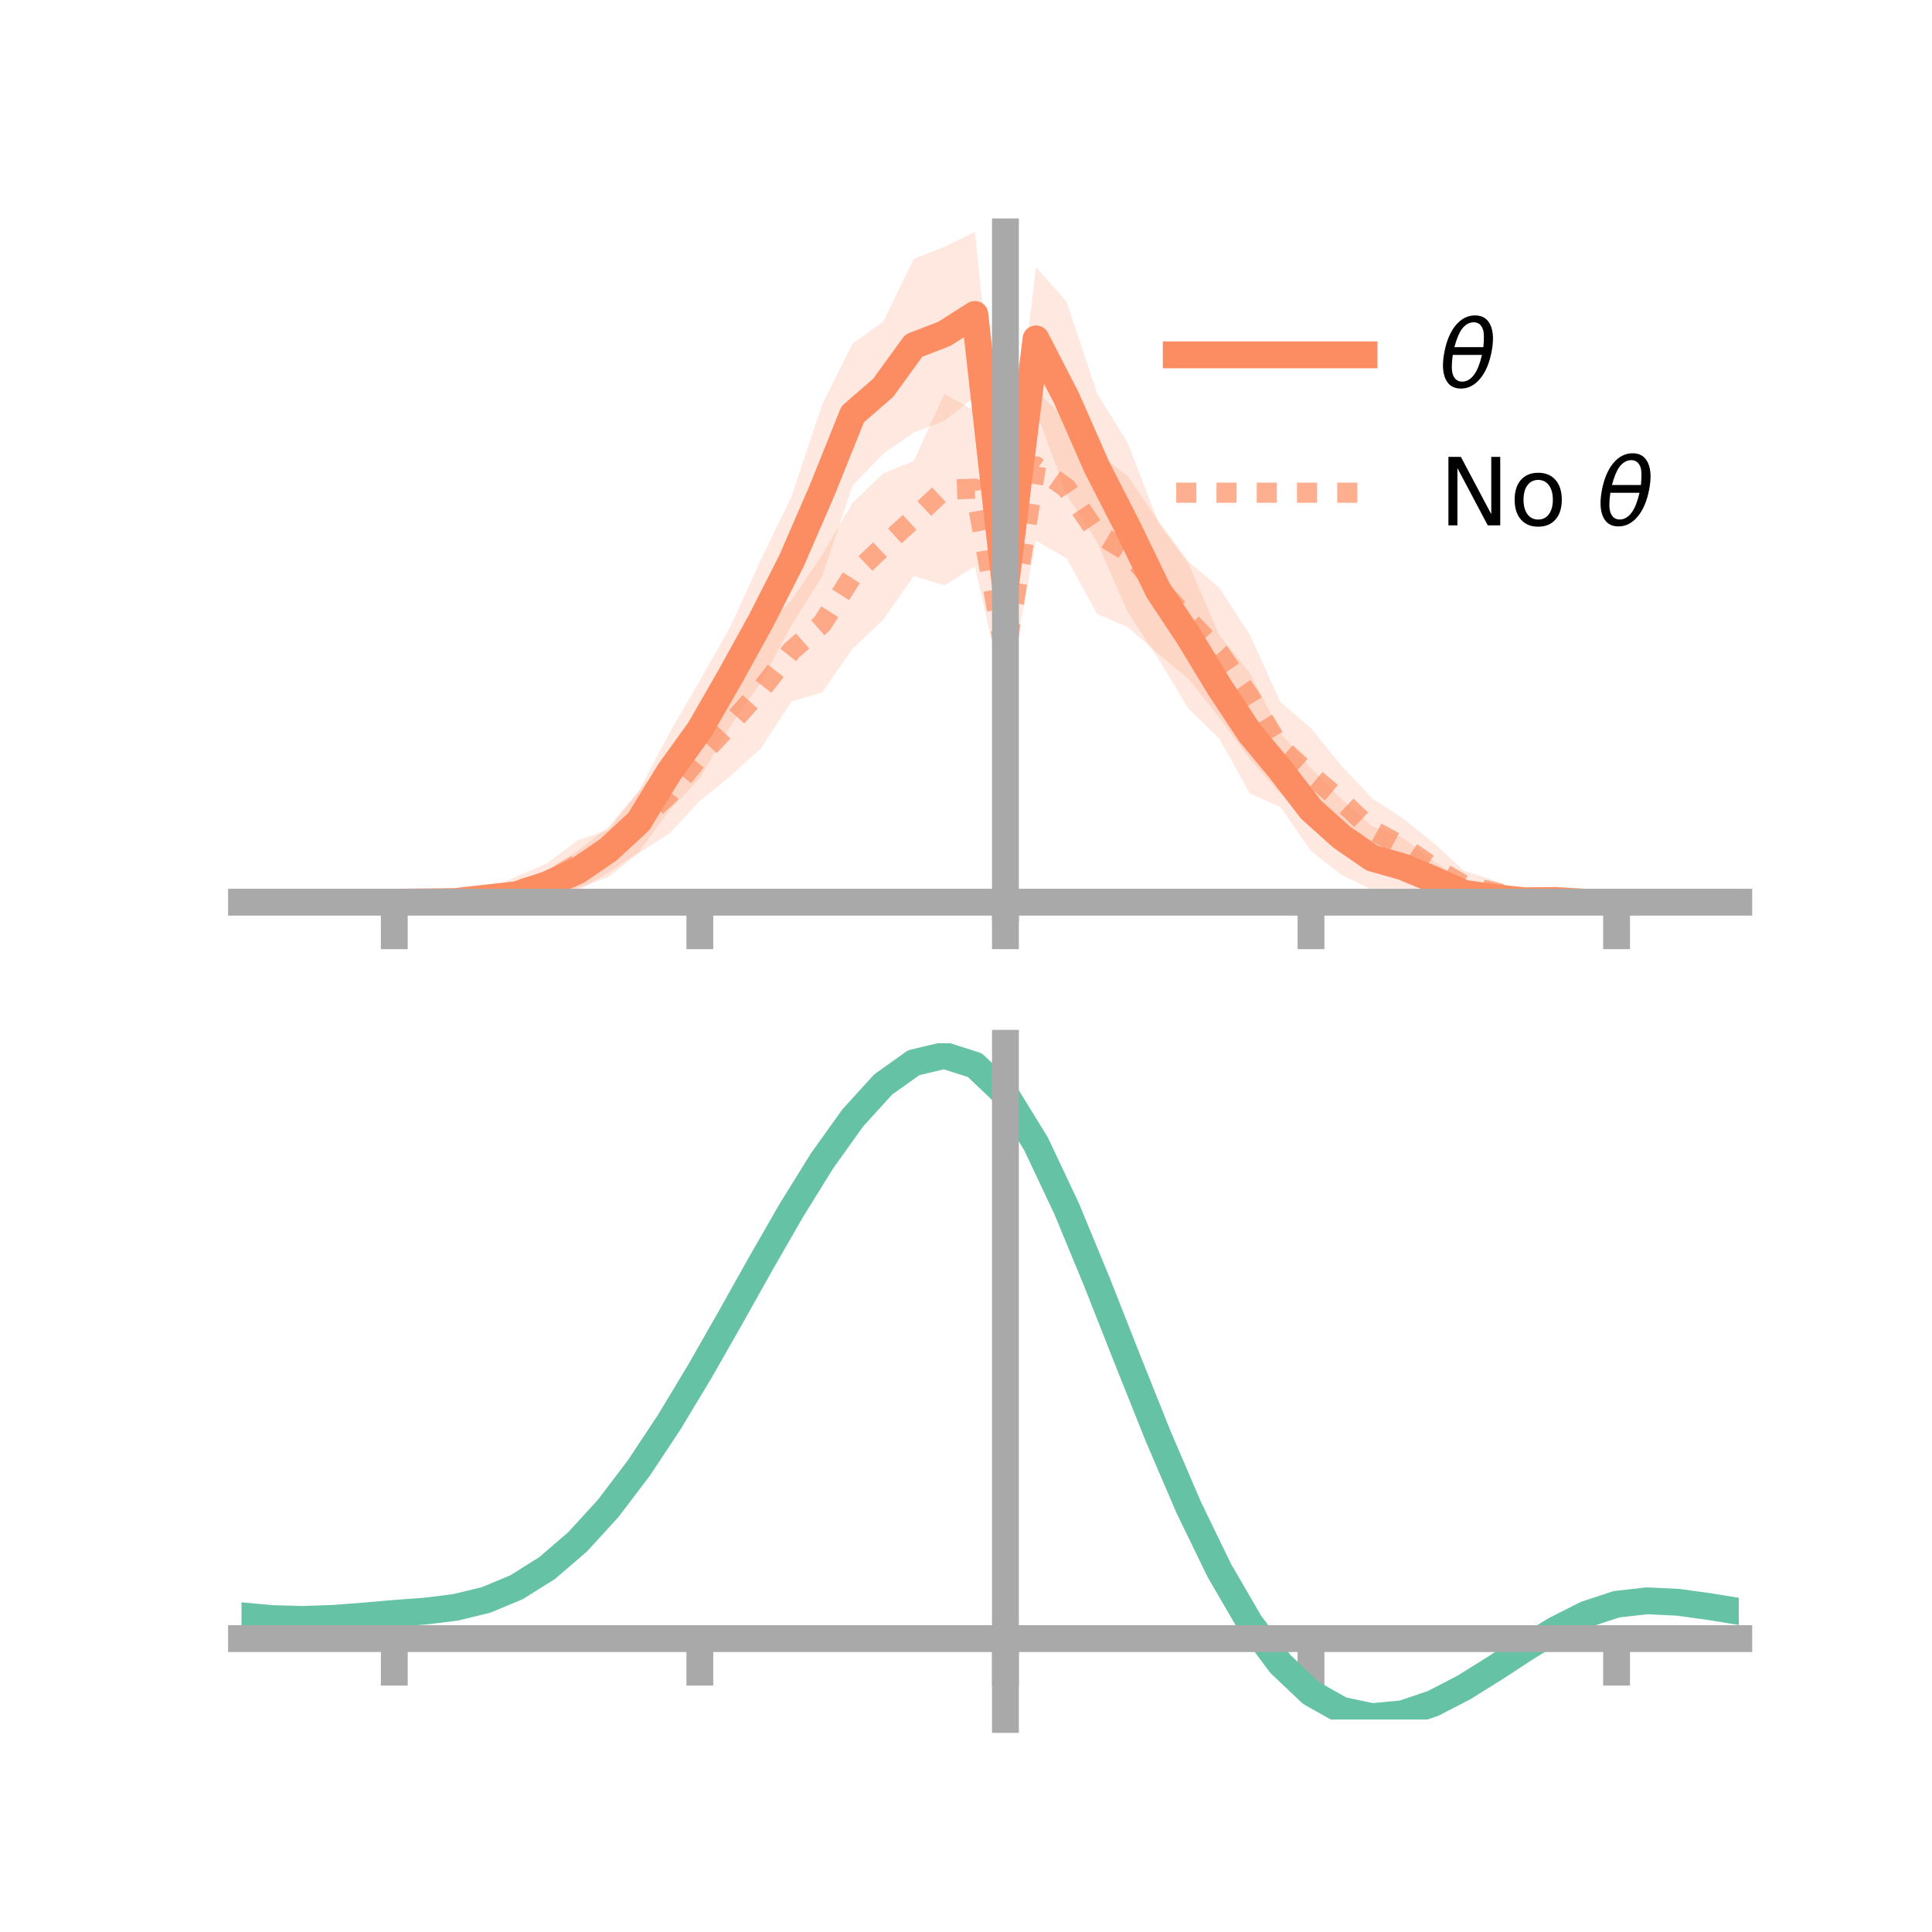 <?xml version="1.0" encoding="utf-8" standalone="no"?>
<!DOCTYPE svg PUBLIC "-//W3C//DTD SVG 1.1//EN"
  "http://www.w3.org/Graphics/SVG/1.1/DTD/svg11.dtd">
<!-- Created with matplotlib (https://matplotlib.org/) -->
<svg height="144pt" version="1.1" viewBox="0 0 144 144" width="144pt" xmlns="http://www.w3.org/2000/svg" xmlns:xlink="http://www.w3.org/1999/xlink">
 <defs>
  <style type="text/css">*{stroke-linecap:butt;stroke-linejoin:round;}</style>
 </defs>
 <g id="figure_1">
  <g id="patch_1">
   <path d="M 0 144 
L 144 144 
L 144 0 
L 0 0 
z
" style="fill:none;"/>
  </g>
  <g id="axes_1">
   <g id="patch_2">
    <path d="M 18 67.68 
L 129.6 67.68 
L 129.6 17.28 
L 18 17.28 
z
" style="fill:none;"/>
   </g>
   <g id="PolyCollection_1">
    <path clip-path="url(#p67d45386b1)" d="M 18 67.243 
L 18 67.243 
L 20.278 67.243 
L 22.555 67.243 
L 24.833 67.243 
L 27.11 67.243 
L 29.388 67.243 
L 31.665 67.082 
L 33.943 66.932 
L 36.22 66.431 
L 38.498 65.912 
L 40.776 64.821 
L 43.053 63.411 
L 45.331 61.648 
L 47.608 58.955 
L 49.886 54.649 
L 52.163 50.731 
L 54.441 46.697 
L 56.718 41.706 
L 58.996 37 
L 61.273 30.149 
L 63.551 25.589 
L 65.829 23.976 
L 68.106 19.288 
L 70.384 18.404 
L 72.661 17.28 
L 74.939 39.139 
L 77.216 19.91 
L 79.494 22.482 
L 81.771 29.317 
L 84.049 32.999 
L 86.327 38.935 
L 88.604 42.046 
L 90.882 47.364 
L 93.159 50.162 
L 95.437 54.62 
L 97.714 57.257 
L 99.992 59.561 
L 102.269 61.581 
L 104.547 62.445 
L 106.824 64.159 
L 109.102 65.646 
L 111.38 66.13 
L 113.657 66.761 
L 115.935 66.751 
L 118.212 67.223 
L 120.49 67.243 
L 122.767 67.243 
L 125.045 67.243 
L 127.322 67.243 
L 129.6 67.243 
L 129.6 67.243 
L 129.6 67.243 
L 127.322 67.243 
L 125.045 67.243 
L 122.767 67.243 
L 120.49 67.243 
L 118.212 67.279 
L 115.935 67.475 
L 113.657 67.514 
L 111.38 67.68 
L 109.102 67.509 
L 106.824 66.936 
L 104.547 66.76 
L 102.269 66.336 
L 99.992 65.208 
L 97.714 63.431 
L 95.437 60.152 
L 93.159 59.142 
L 90.882 55.052 
L 88.604 52.853 
L 86.327 49.094 
L 84.049 45.612 
L 81.771 40.397 
L 79.494 36.875 
L 77.216 30.606 
L 74.939 48.365 
L 72.661 29.589 
L 70.384 31.359 
L 68.106 32.238 
L 65.829 33.828 
L 63.551 36.175 
L 61.273 42.955 
L 58.996 46.594 
L 56.718 50.842 
L 54.441 54.102 
L 52.163 57.998 
L 49.886 60.407 
L 47.608 63.529 
L 45.331 65.04 
L 43.053 66.395 
L 40.776 67.046 
L 38.498 67.463 
L 36.22 67.436 
L 33.943 67.457 
L 31.665 67.363 
L 29.388 67.243 
L 27.11 67.243 
L 24.833 67.243 
L 22.555 67.243 
L 20.278 67.243 
L 18 67.243 
z
" style="fill:#fc8d62;fill-opacity:0.2;"/>
   </g>
   <g id="PolyCollection_2">
    <path clip-path="url(#p67d45386b1)" d="M 18 67.243 
L 18 67.243 
L 20.278 67.243 
L 22.555 67.243 
L 24.833 67.243 
L 27.11 67.243 
L 29.388 67.243 
L 31.665 67.174 
L 33.943 66.845 
L 36.22 66.36 
L 38.498 65.327 
L 40.776 64.337 
L 43.053 62.636 
L 45.331 61.85 
L 47.608 58.997 
L 49.886 56.252 
L 52.163 53.058 
L 54.441 50.078 
L 56.718 47.052 
L 58.996 44.727 
L 61.273 41.373 
L 63.551 37.473 
L 65.829 35.283 
L 68.106 34.362 
L 70.384 29.365 
L 72.661 30.626 
L 74.939 45.469 
L 77.216 29.212 
L 79.494 31.162 
L 81.771 33.746 
L 84.049 35.48 
L 86.327 38.816 
L 88.604 41.883 
L 90.882 43.804 
L 93.159 47.332 
L 95.437 52.323 
L 97.714 54.268 
L 99.992 57.097 
L 102.269 59.498 
L 104.547 60.99 
L 106.824 62.792 
L 109.102 64.887 
L 111.38 65.626 
L 113.657 66.562 
L 115.935 66.89 
L 118.212 67.174 
L 120.49 67.243 
L 122.767 67.243 
L 125.045 67.243 
L 127.322 67.243 
L 129.6 67.243 
L 129.6 67.243 
L 129.6 67.243 
L 127.322 67.243 
L 125.045 67.243 
L 122.767 67.243 
L 120.49 67.243 
L 118.212 67.303 
L 115.935 67.481 
L 113.657 67.466 
L 111.38 67.399 
L 109.102 67.044 
L 106.824 66.506 
L 104.547 65.2 
L 102.269 64.232 
L 99.992 62.348 
L 97.714 61.304 
L 95.437 59.155 
L 93.159 56.578 
L 90.882 53.489 
L 88.604 50.629 
L 86.327 48.721 
L 84.049 46.745 
L 81.771 45.761 
L 79.494 41.602 
L 77.216 40.308 
L 74.939 52.311 
L 72.661 42.219 
L 70.384 43.631 
L 68.106 42.932 
L 65.829 46.195 
L 63.551 48.352 
L 61.273 51.615 
L 58.996 52.279 
L 56.718 55.771 
L 54.441 57.839 
L 52.163 59.694 
L 49.886 62.134 
L 47.608 63.578 
L 45.331 65.388 
L 43.053 66.188 
L 40.776 67.179 
L 38.498 67.382 
L 36.22 67.463 
L 33.943 67.413 
L 31.665 67.297 
L 29.388 67.243 
L 27.11 67.243 
L 24.833 67.243 
L 22.555 67.243 
L 20.278 67.243 
L 18 67.243 
z
" style="fill:#fc8d62;fill-opacity:0.2;"/>
   </g>
   <g id="matplotlib.axis_1">
    <g id="xtick_1">
     <g id="line2d_1">
      <defs>
       <path d="M 0 0 
L 0 3.5 
" id="m165b6c7bb0" style="stroke:#a9a9a9;stroke-width:2;"/>
      </defs>
      <g>
       <use style="fill:#a9a9a9;stroke:#a9a9a9;stroke-width:2;" x="29.388" xlink:href="#m165b6c7bb0" y="67.243"/>
      </g>
     </g>
    </g>
    <g id="xtick_2">
     <g id="line2d_2">
      <g>
       <use style="fill:#a9a9a9;stroke:#a9a9a9;stroke-width:2;" x="52.163" xlink:href="#m165b6c7bb0" y="67.243"/>
      </g>
     </g>
    </g>
    <g id="xtick_3">
     <g id="line2d_3">
      <g>
       <use style="fill:#a9a9a9;stroke:#a9a9a9;stroke-width:2;" x="74.939" xlink:href="#m165b6c7bb0" y="67.243"/>
      </g>
     </g>
    </g>
    <g id="xtick_4">
     <g id="line2d_4">
      <g>
       <use style="fill:#a9a9a9;stroke:#a9a9a9;stroke-width:2;" x="97.714" xlink:href="#m165b6c7bb0" y="67.243"/>
      </g>
     </g>
    </g>
    <g id="xtick_5">
     <g id="line2d_5">
      <g>
       <use style="fill:#a9a9a9;stroke:#a9a9a9;stroke-width:2;" x="120.49" xlink:href="#m165b6c7bb0" y="67.243"/>
      </g>
     </g>
    </g>
   </g>
   <g id="matplotlib.axis_2"/>
   <g id="line2d_6">
    <path clip-path="url(#p67d45386b1)" d="M 18 67.243 
L 20.278 67.243 
L 22.555 67.243 
L 24.833 67.243 
L 27.11 67.243 
L 29.388 67.243 
L 31.665 67.222 
L 33.943 67.195 
L 36.22 66.934 
L 38.498 66.687 
L 40.776 65.934 
L 43.053 64.903 
L 45.331 63.344 
L 47.608 61.242 
L 49.886 57.528 
L 52.163 54.365 
L 54.441 50.4 
L 56.718 46.274 
L 58.996 41.797 
L 61.273 36.552 
L 63.551 30.882 
L 65.829 28.902 
L 68.106 25.763 
L 70.384 24.882 
L 72.661 23.435 
L 74.939 43.752 
L 77.216 25.258 
L 79.494 29.679 
L 81.771 34.857 
L 84.049 39.306 
L 86.327 44.015 
L 88.604 47.45 
L 90.882 51.208 
L 93.159 54.652 
L 95.437 57.386 
L 97.714 60.344 
L 99.992 62.385 
L 102.269 63.958 
L 104.547 64.603 
L 106.824 65.547 
L 109.102 66.578 
L 111.38 66.905 
L 113.657 67.138 
L 115.935 67.113 
L 118.212 67.251 
L 120.49 67.243 
L 122.767 67.243 
L 125.045 67.243 
L 127.322 67.243 
L 129.6 67.243 
" style="fill:none;stroke:#fc8d62;stroke-linecap:square;stroke-width:2;"/>
   </g>
   <g id="line2d_7">
    <path clip-path="url(#p67d45386b1)" d="M 18 67.243 
L 20.278 67.243 
L 22.555 67.243 
L 24.833 67.243 
L 27.11 67.243 
L 29.388 67.243 
L 31.665 67.235 
L 33.943 67.129 
L 36.22 66.911 
L 38.498 66.354 
L 40.776 65.758 
L 43.053 64.412 
L 45.331 63.619 
L 47.608 61.287 
L 49.886 59.193 
L 52.163 56.376 
L 54.441 53.958 
L 56.718 51.411 
L 58.996 48.503 
L 61.273 46.494 
L 63.551 42.913 
L 65.829 40.739 
L 68.106 38.647 
L 70.384 36.498 
L 72.661 36.423 
L 74.939 48.89 
L 77.216 34.76 
L 79.494 36.382 
L 81.771 39.754 
L 84.049 41.113 
L 86.327 43.769 
L 88.604 46.256 
L 90.882 48.646 
L 93.159 51.955 
L 95.437 55.739 
L 97.714 57.786 
L 99.992 59.722 
L 102.269 61.865 
L 104.547 63.095 
L 106.824 64.649 
L 109.102 65.965 
L 111.38 66.512 
L 113.657 67.014 
L 115.935 67.185 
L 118.212 67.238 
L 120.49 67.243 
L 122.767 67.243 
L 125.045 67.243 
L 127.322 67.243 
L 129.6 67.243 
" style="fill:none;stroke:#fc8d62;stroke-dasharray:1.5,1.5;stroke-dashoffset:0;stroke-opacity:0.7;stroke-width:1.5;"/>
   </g>
   <g id="patch_3">
    <path d="M 74.939 67.68 
L 74.939 17.28 
" style="fill:none;stroke:#a9a9a9;stroke-linecap:square;stroke-linejoin:miter;stroke-width:2;"/>
   </g>
   <g id="patch_4">
    <path d="M 129.6 67.68 
L 129.6 17.28 
" style="fill:none;"/>
   </g>
   <g id="patch_5">
    <path d="M 18 67.243 
L 129.6 67.243 
" style="fill:none;stroke:#a9a9a9;stroke-linecap:square;stroke-linejoin:miter;stroke-width:2;"/>
   </g>
   <g id="patch_6">
    <path d="M 18 17.28 
L 129.6 17.28 
" style="fill:none;"/>
   </g>
   <g id="legend_1">
    <g id="line2d_8">
     <path d="M 87.67 26.449 
L 101.67 26.449 
" style="fill:none;stroke:#fc8d62;stroke-linecap:square;stroke-width:2;"/>
    </g>
    <g id="line2d_9"/>
    <g id="text_1">
     <!-- $\theta$ -->
     <g transform="translate(107.27 28.899)scale(0.07 -0.07)">
      <defs>
       <path d="M 45.516 34.672 
L 14.453 34.672 
Q 12.359 20.062 14.5 13.875 
Q 17.188 6.25 24.469 6.25 
Q 31.781 6.25 37.359 13.922 
Q 42.234 20.656 45.516 34.672 
z
M 47.016 42.969 
Q 48.344 56.844 46.625 61.719 
Q 43.953 69.438 36.766 69.438 
Q 29.297 69.438 23.828 61.812 
Q 19.531 55.672 16.156 42.969 
z
M 38.188 76.766 
Q 49.906 76.766 54.594 66.406 
Q 59.281 56.109 55.719 37.844 
Q 52.203 19.625 43.453 9.281 
Q 34.766 -1.125 23.047 -1.125 
Q 11.281 -1.125 6.641 9.281 
Q 2 19.625 5.516 37.844 
Q 9.078 56.109 17.719 66.406 
Q 26.422 76.766 38.188 76.766 
z
" id="DejaVuSans-Oblique-952"/>
      </defs>
      <use transform="translate(0 0.234)" xlink:href="#DejaVuSans-Oblique-952"/>
     </g>
    </g>
    <g id="line2d_10">
     <path d="M 87.67 36.724 
L 101.67 36.724 
" style="fill:none;stroke:#fc8d62;stroke-dasharray:1.5,1.5;stroke-dashoffset:0;stroke-opacity:0.7;stroke-width:1.5;"/>
    </g>
    <g id="line2d_11"/>
    <g id="text_2">
     <!-- No $\theta$ -->
     <g transform="translate(107.27 39.174)scale(0.07 -0.07)">
      <defs>
       <path d="M 9.812 72.906 
L 23.094 72.906 
L 55.422 11.922 
L 55.422 72.906 
L 64.984 72.906 
L 64.984 0 
L 51.703 0 
L 19.391 60.984 
L 19.391 0 
L 9.812 0 
z
" id="DejaVuSans-78"/>
       <path d="M 30.609 48.391 
Q 23.391 48.391 19.188 42.75 
Q 14.984 37.109 14.984 27.297 
Q 14.984 17.484 19.156 11.844 
Q 23.344 6.203 30.609 6.203 
Q 37.797 6.203 41.984 11.859 
Q 46.188 17.531 46.188 27.297 
Q 46.188 37.016 41.984 42.703 
Q 37.797 48.391 30.609 48.391 
z
M 30.609 56 
Q 42.328 56 49.016 48.375 
Q 55.719 40.766 55.719 27.297 
Q 55.719 13.875 49.016 6.219 
Q 42.328 -1.422 30.609 -1.422 
Q 18.844 -1.422 12.172 6.219 
Q 5.516 13.875 5.516 27.297 
Q 5.516 40.766 12.172 48.375 
Q 18.844 56 30.609 56 
z
" id="DejaVuSans-111"/>
       <path id="DejaVuSans-32"/>
      </defs>
      <use transform="translate(0 0.234)" xlink:href="#DejaVuSans-78"/>
      <use transform="translate(74.805 0.234)" xlink:href="#DejaVuSans-111"/>
      <use transform="translate(135.986 0.234)" xlink:href="#DejaVuSans-32"/>
      <use transform="translate(167.773 0.234)" xlink:href="#DejaVuSans-Oblique-952"/>
     </g>
    </g>
   </g>
  </g>
  <g id="axes_2">
   <g id="patch_7">
    <path d="M 18 128.16 
L 129.6 128.16 
L 129.6 77.76 
L 18 77.76 
z
" style="fill:none;"/>
   </g>
   <g id="PolyCollection_3">
    <path clip-path="url(#pe57b53dc79)" d="M 18 120.471 
L 18 120.39 
L 20.278 120.609 
L 22.555 120.673 
L 24.833 120.588 
L 27.11 120.404 
L 29.388 120.201 
L 31.665 120.028 
L 33.943 119.743 
L 36.22 119.186 
L 38.498 118.228 
L 40.776 116.778 
L 43.053 114.784 
L 45.331 112.239 
L 47.608 109.173 
L 49.886 105.656 
L 52.163 101.789 
L 54.441 97.702 
L 56.718 93.549 
L 58.996 89.504 
L 61.273 85.758 
L 63.551 82.508 
L 65.829 79.958 
L 68.106 78.309 
L 70.384 77.76 
L 72.661 78.5 
L 74.939 80.697 
L 77.216 84.442 
L 79.494 89.333 
L 81.771 94.92 
L 84.049 100.784 
L 86.327 106.56 
L 88.604 111.946 
L 90.882 116.709 
L 93.159 120.685 
L 95.437 123.777 
L 97.714 125.956 
L 99.992 127.25 
L 102.269 127.736 
L 104.547 127.529 
L 106.824 126.768 
L 109.102 125.609 
L 111.38 124.213 
L 113.657 122.746 
L 115.935 121.367 
L 118.212 120.23 
L 120.49 119.486 
L 122.767 119.231 
L 125.045 119.346 
L 127.322 119.667 
L 129.6 120.051 
L 129.6 120.159 
L 129.6 120.159 
L 127.322 119.8 
L 125.045 119.5 
L 122.767 119.397 
L 120.49 119.657 
L 118.212 120.41 
L 115.935 121.572 
L 113.657 122.993 
L 111.38 124.51 
L 109.102 125.952 
L 106.824 127.15 
L 104.547 127.937 
L 102.269 128.16 
L 99.992 127.686 
L 97.714 126.413 
L 95.437 124.279 
L 93.159 121.265 
L 90.882 117.402 
L 88.604 112.78 
L 86.327 107.553 
L 84.049 101.945 
L 81.771 96.246 
L 79.494 90.813 
L 77.216 86.055 
L 74.939 82.412 
L 72.661 80.282 
L 70.384 79.569 
L 68.106 80.104 
L 65.829 81.698 
L 63.551 84.158 
L 61.273 87.284 
L 58.996 90.881 
L 56.718 94.756 
L 54.441 98.73 
L 52.163 102.635 
L 49.886 106.327 
L 47.608 109.684 
L 45.331 112.613 
L 43.053 115.052 
L 40.776 116.974 
L 38.498 118.384 
L 36.22 119.322 
L 33.943 119.869 
L 31.665 120.144 
L 29.388 120.306 
L 27.11 120.495 
L 24.833 120.66 
L 22.555 120.732 
L 20.278 120.671 
L 18 120.471 
z
" style="fill:#66c2a5;fill-opacity:0.2;"/>
   </g>
   <g id="matplotlib.axis_3">
    <g id="xtick_6">
     <g id="line2d_12">
      <g>
       <use style="fill:#a9a9a9;stroke:#a9a9a9;stroke-width:2;" x="29.388" xlink:href="#m165b6c7bb0" y="122.132"/>
      </g>
     </g>
    </g>
    <g id="xtick_7">
     <g id="line2d_13">
      <g>
       <use style="fill:#a9a9a9;stroke:#a9a9a9;stroke-width:2;" x="52.163" xlink:href="#m165b6c7bb0" y="122.132"/>
      </g>
     </g>
    </g>
    <g id="xtick_8">
     <g id="line2d_14">
      <g>
       <use style="fill:#a9a9a9;stroke:#a9a9a9;stroke-width:2;" x="74.939" xlink:href="#m165b6c7bb0" y="122.132"/>
      </g>
     </g>
    </g>
    <g id="xtick_9">
     <g id="line2d_15">
      <g>
       <use style="fill:#a9a9a9;stroke:#a9a9a9;stroke-width:2;" x="97.714" xlink:href="#m165b6c7bb0" y="122.132"/>
      </g>
     </g>
    </g>
    <g id="xtick_10">
     <g id="line2d_16">
      <g>
       <use style="fill:#a9a9a9;stroke:#a9a9a9;stroke-width:2;" x="120.49" xlink:href="#m165b6c7bb0" y="122.132"/>
      </g>
     </g>
    </g>
   </g>
   <g id="matplotlib.axis_4"/>
   <g id="line2d_17">
    <path clip-path="url(#pe57b53dc79)" d="M 18 120.431 
L 20.278 120.64 
L 22.555 120.702 
L 24.833 120.624 
L 27.11 120.45 
L 29.388 120.254 
L 31.665 120.086 
L 33.943 119.806 
L 36.22 119.254 
L 38.498 118.306 
L 40.776 116.876 
L 43.053 114.918 
L 45.331 112.426 
L 47.608 109.428 
L 49.886 105.992 
L 52.163 102.212 
L 54.441 98.216 
L 56.718 94.153 
L 58.996 90.192 
L 61.273 86.521 
L 63.551 83.333 
L 65.829 80.828 
L 68.106 79.207 
L 70.384 78.665 
L 72.661 79.391 
L 74.939 81.554 
L 77.216 85.249 
L 79.494 90.073 
L 81.771 95.583 
L 84.049 101.364 
L 86.327 107.057 
L 88.604 112.363 
L 90.882 117.056 
L 93.159 120.975 
L 95.437 124.028 
L 97.714 126.185 
L 99.992 127.468 
L 102.269 127.948 
L 104.547 127.733 
L 106.824 126.959 
L 109.102 125.78 
L 111.38 124.361 
L 113.657 122.87 
L 115.935 121.47 
L 118.212 120.32 
L 120.49 119.571 
L 122.767 119.314 
L 125.045 119.423 
L 127.322 119.733 
L 129.6 120.105 
" style="fill:none;stroke:#66c2a5;stroke-linecap:square;stroke-width:2;"/>
   </g>
   <g id="patch_8">
    <path d="M 74.939 128.16 
L 74.939 77.76 
" style="fill:none;stroke:#a9a9a9;stroke-linecap:square;stroke-linejoin:miter;stroke-width:2;"/>
   </g>
   <g id="patch_9">
    <path d="M 129.6 128.16 
L 129.6 77.76 
" style="fill:none;"/>
   </g>
   <g id="patch_10">
    <path d="M 18 122.132 
L 129.6 122.132 
" style="fill:none;stroke:#a9a9a9;stroke-linecap:square;stroke-linejoin:miter;stroke-width:2;"/>
   </g>
   <g id="patch_11">
    <path d="M 18 77.76 
L 129.6 77.76 
" style="fill:none;"/>
   </g>
  </g>
 </g>
 <defs>
  <clipPath id="p67d45386b1">
   <rect height="50.4" width="111.6" x="18" y="17.28"/>
  </clipPath>
  <clipPath id="pe57b53dc79">
   <rect height="50.4" width="111.6" x="18" y="77.76"/>
  </clipPath>
 </defs>
</svg>
